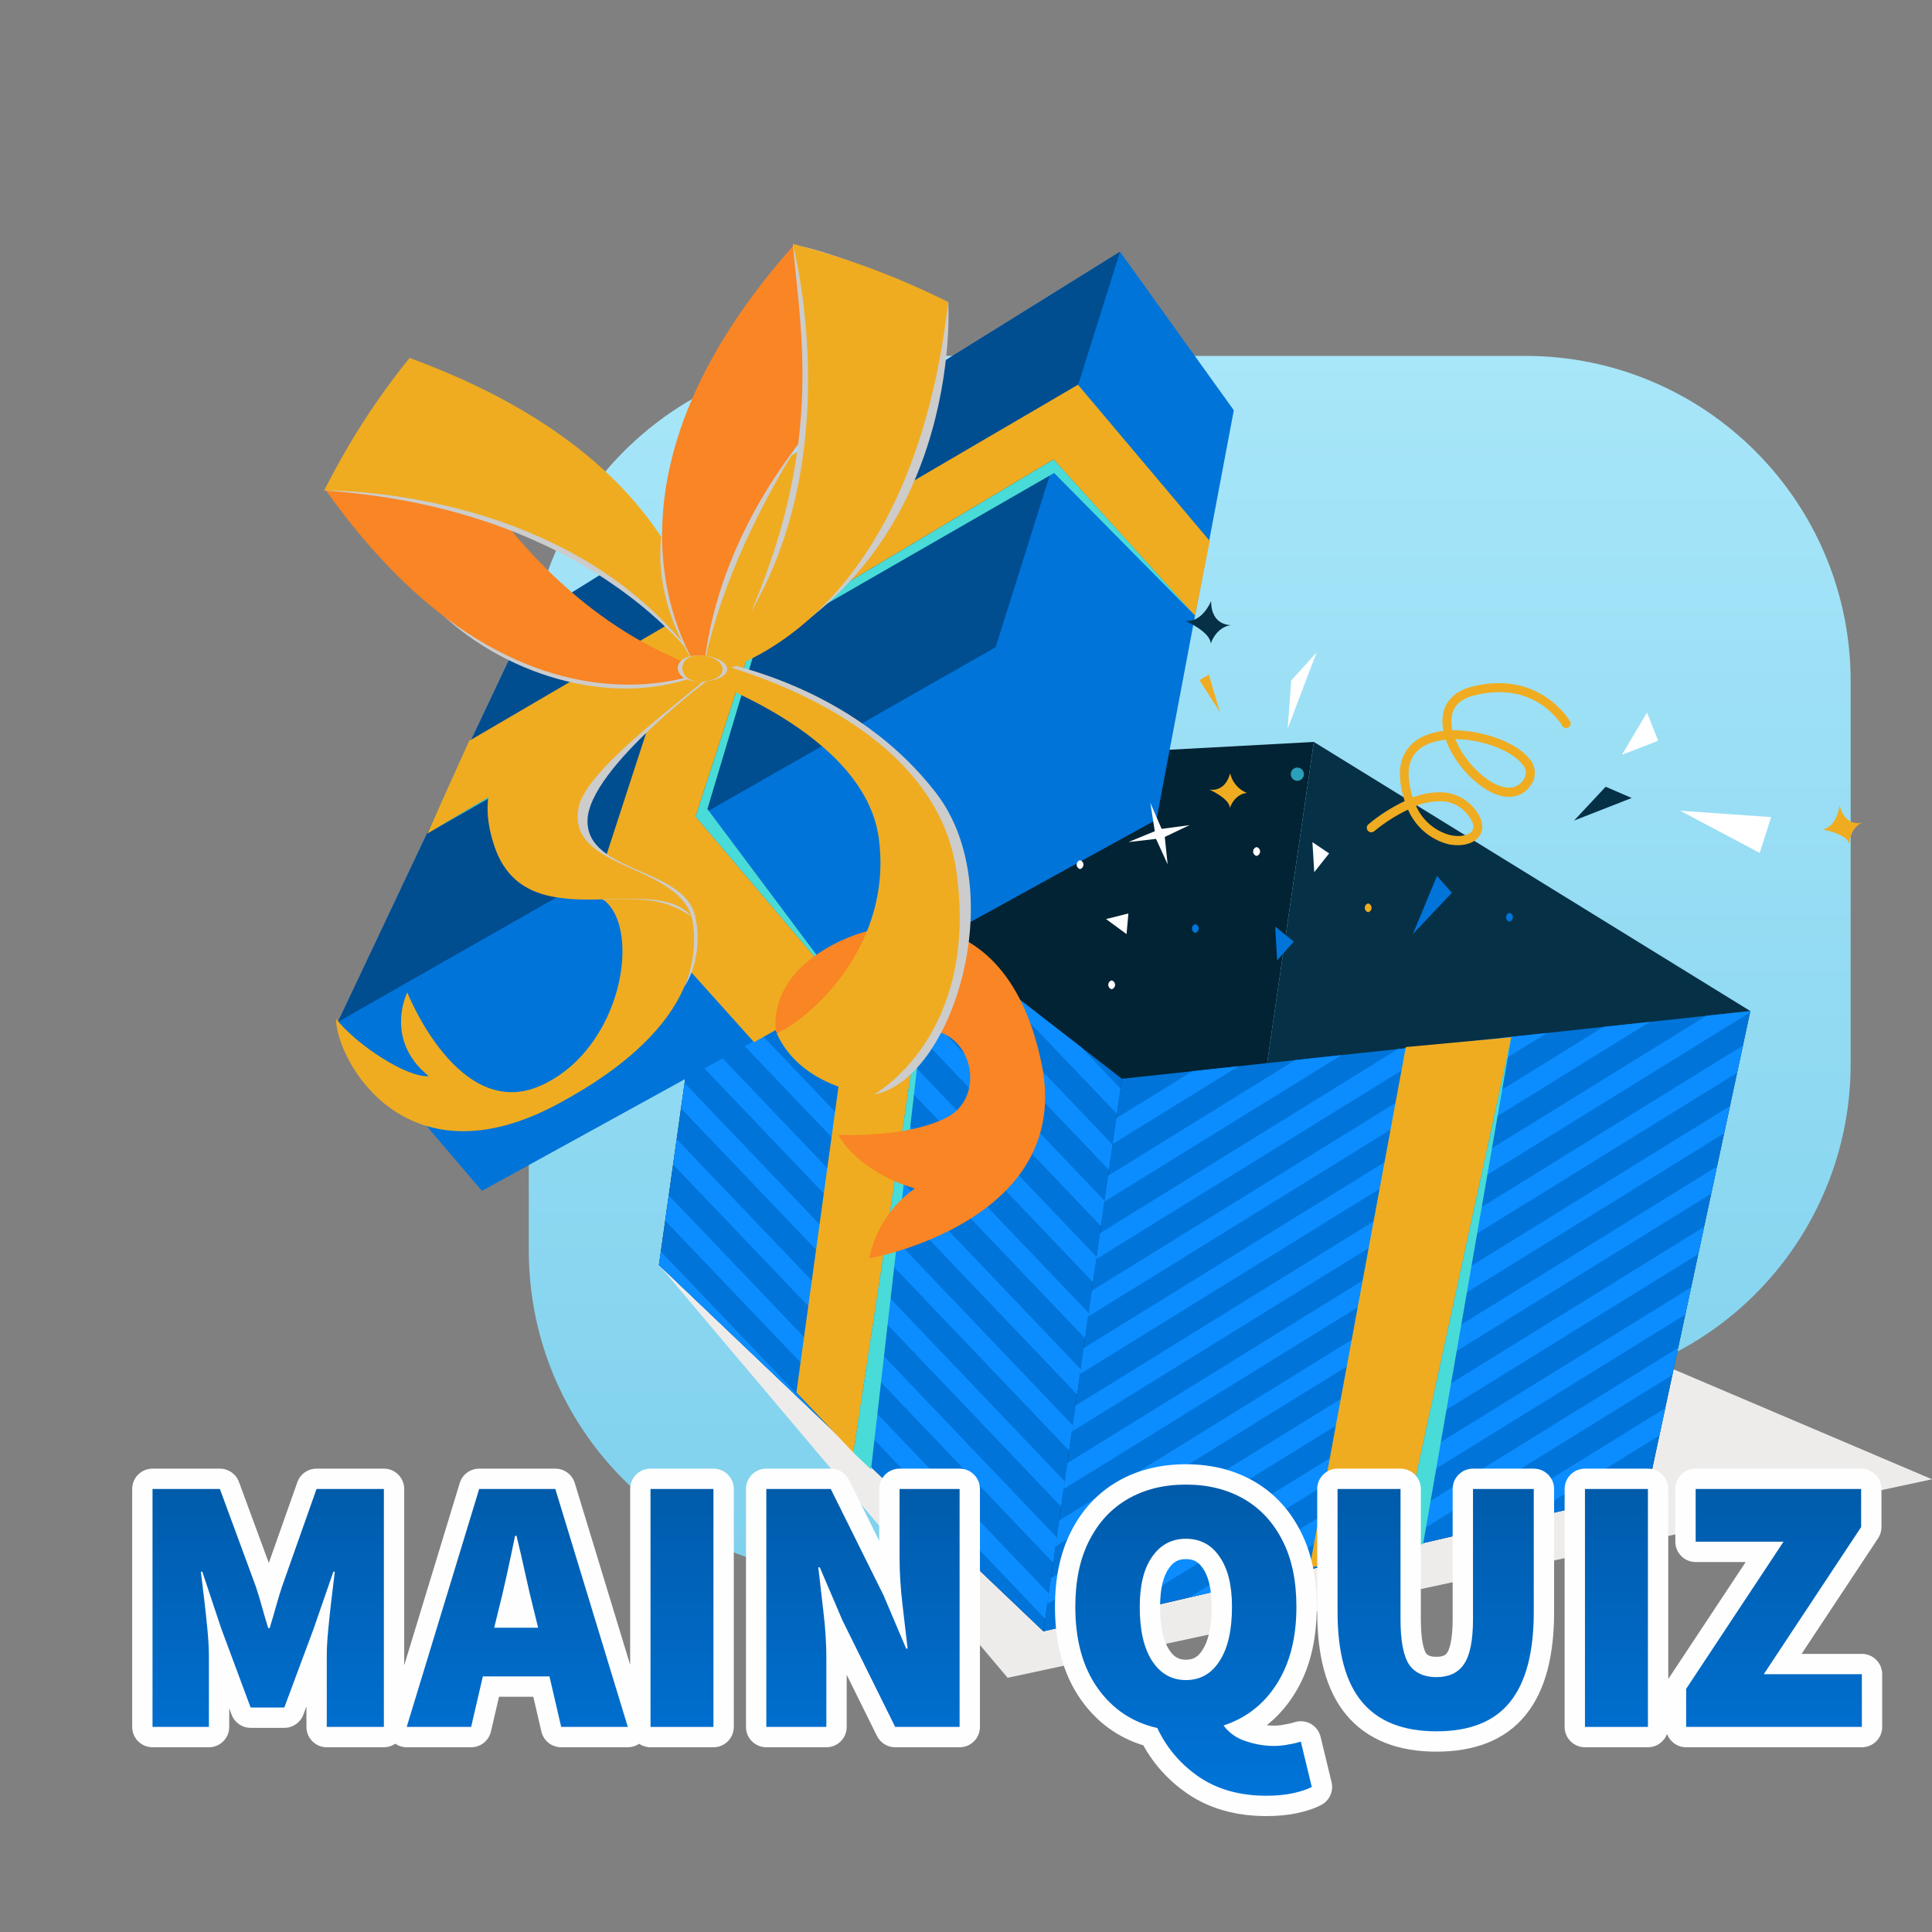 <svg width="190" height="190" viewBox="0 0 190 190" fill="none" xmlns="http://www.w3.org/2000/svg">
<rect x="0" y="0" width="190" height="190" fill="#808080" stroke="none"/>
<path d="M182 67C182 49.327 167.673 35 150 35H84C66.327 35 52 49.327 52 67V122.924C52 144.079 72.161 159.412 92.547 153.762L158.547 135.468C172.406 131.627 182 119.012 182 104.631V67Z" fill="url(#paint0_linear_1266_43463)"/>
<g style="mix-blend-mode:multiply">
<path d="M64.804 124.405L99.094 165L190 145.477L164.532 134.64L103.22 156.867L64.804 124.405Z" fill="#EDECEB"/>
</g>
<path d="M64.803 124.405L71.61 76.079L129.208 72.965L116.971 157.095L102.613 160.432L64.803 124.405Z" fill="#022333"/>
<path d="M172.131 99.43L162.019 146.628L116.973 157.095L129.21 72.965L172.131 99.43Z" fill="#063046"/>
<path d="M71.613 76.078L110.329 106.09L102.616 160.431L64.805 124.405L71.613 76.078Z" fill="#0074D9"/>
<path d="M172.132 99.43L162.02 146.627L102.616 160.431L110.329 106.091L172.132 99.43Z" fill="#0074D9"/>
<path d="M106.273 134.64L105.92 137.13L68.529 97.949L68.882 95.455L106.273 134.64Z" fill="#0B8DFF"/>
<path d="M105.49 140.159L105.136 142.649L67.75 103.472L68.103 100.979L105.49 140.159Z" fill="#0B8DFF"/>
<path d="M67.325 106.501L104.708 145.673L104.354 148.162L66.972 108.995L67.325 106.501Z" fill="#0B8DFF"/>
<path d="M64.803 124.405L64.989 123.075L80.888 139.734L64.803 124.405Z" fill="#0B8DFF"/>
<path d="M107.058 129.121L106.705 131.611L69.309 92.426L69.658 89.932L107.058 129.121Z" fill="#0B8DFF"/>
<path d="M109.409 112.565L109.055 115.054L72.561 76.819L83.049 84.948L109.409 112.565Z" fill="#0B8DFF"/>
<path d="M66.196 114.518L66.549 112.024L103.927 151.192L103.573 153.681L66.196 114.518Z" fill="#0B8DFF"/>
<path d="M65.417 120.042L65.766 117.553L103.14 156.711L102.786 159.2L65.417 120.042Z" fill="#0B8DFF"/>
<path d="M110.191 107.05L109.838 109.535L95.812 94.839L106.299 102.968L110.191 107.05Z" fill="#0B8DFF"/>
<path d="M108.624 118.083L108.27 120.573L70.866 81.374L71.215 78.885L108.624 118.083Z" fill="#0B8DFF"/>
<path d="M107.841 123.602L107.487 126.092L70.088 86.902L70.437 84.408L107.841 123.602Z" fill="#0B8DFF"/>
<path d="M107.366 126.931L147.585 102.076L152.144 101.585L107.004 129.482L107.366 126.931Z" fill="#0B8DFF"/>
<path d="M106.565 132.583L157.695 100.987L162.254 100.496L106.203 135.135L106.565 132.583Z" fill="#0B8DFF"/>
<path d="M105.766 138.235L167.803 99.894L172.132 99.43L172.105 99.564L105.403 140.787L105.766 138.235Z" fill="#0B8DFF"/>
<path d="M104.961 143.888L171.403 102.825L170.829 105.507L104.599 146.44L104.961 143.888Z" fill="#0B8DFF"/>
<path d="M108.972 115.625L127.372 104.252L131.931 103.762L108.61 118.172L108.972 115.625Z" fill="#0B8DFF"/>
<path d="M121.823 104.851L109.414 112.52L109.776 109.972L117.264 105.346L121.823 104.851Z" fill="#0B8DFF"/>
<path d="M108.173 121.278L137.48 103.165L142.039 102.674L107.811 123.826L108.173 121.278Z" fill="#0B8DFF"/>
<path d="M143.716 150.879L163.764 138.494L163.189 141.171L149.746 149.478L143.716 150.879Z" fill="#0B8DFF"/>
<path d="M130.343 153.99L165.035 132.548L164.46 135.229L136.373 152.589L130.343 153.99Z" fill="#0B8DFF"/>
<path d="M162.019 146.628L157.088 147.775L162.491 144.438L162.019 146.628Z" fill="#0B8DFF"/>
<path d="M104.16 149.541L170.129 108.772L169.555 111.454L103.798 152.093L104.16 149.541Z" fill="#0B8DFF"/>
<path d="M103.356 155.194L168.856 114.715L168.282 117.396L102.994 157.746L103.356 155.194Z" fill="#0B8DFF"/>
<path d="M116.971 157.094L166.307 126.604L165.733 129.286L123.001 155.693L116.971 157.094Z" fill="#0B8DFF"/>
<path d="M103.6 160.204L167.585 120.657L167.006 123.339L109.63 158.803L103.6 160.204Z" fill="#0B8DFF"/>
<path d="M148.625 102.009L137.726 152.214L128.785 154.186L138.252 102.972L148.625 102.009Z" fill="#EFAC21"/>
<g style="mix-blend-mode:multiply">
<path d="M148.625 102.009L137.726 152.214L139.953 151.848L148.625 102.009Z" fill="#49DBD7"/>
</g>
<path d="M91.739 91.421L83.929 142.866L78.323 136.937L85.25 86.607L91.739 91.421Z" fill="#EFAC21"/>
<g style="mix-blend-mode:multiply">
<path d="M91.739 91.422L83.929 142.867L85.661 144.509L91.739 91.422Z" fill="#49DBD7"/>
</g>
<path d="M47.399 117.097L113.734 80.588L117.524 60.543L121.337 40.346L110.147 24.758L51.922 60.958L33.236 100.496L47.399 117.097Z" fill="#0074D9"/>
<path d="M47.398 117.098L113.734 80.59L97.914 63.649L33.236 100.497L47.398 117.098Z" fill="#0074D9"/>
<path d="M97.914 63.648L110.146 24.758L51.922 60.958L33.235 100.496L97.914 63.648Z" fill="#004D90"/>
<g style="mix-blend-mode:multiply">
<path d="M117.526 60.544L103.615 45.179L42.024 81.977L103.668 46.517L117.526 60.544Z" fill="#49DBD7"/>
</g>
<path d="M103.613 45.178L117.524 60.544L118.973 53.205L106.012 37.835L46.139 72.857L42.022 81.977L103.613 45.178Z" fill="#EFAC21"/>
<g style="mix-blend-mode:multiply">
<path d="M80.469 43.148L68.395 80.299L83 97.516L69.57 79.563L80.469 43.148Z" fill="#49DBD7"/>
</g>
<path d="M83 97.516L68.395 80.299L80.469 43.148L71.055 49.002L59.105 85.724L74.156 102.495L83 97.516Z" fill="#EFAC21"/>
<path d="M59.27 88.428C59.27 88.428 65.963 87.322 67.946 89.972C68.582 92.488 69.735 100.635 54.773 108.616C39.81 116.598 33.086 104.262 33.038 100.184C35.013 102.714 39.96 105.984 42.173 105.837C37.712 102.241 40.053 97.601 40.053 97.601C40.053 97.601 45.08 110.347 53.142 106.778C61.205 103.209 63.193 91.181 59.27 88.428Z" fill="#EFAC21"/>
<g style="mix-blend-mode:multiply">
<path d="M70.096 66.526C70.096 66.526 57.912 75.503 57.779 80.66C57.647 85.818 67.189 85.336 68.338 89.994C69.044 92.858 68.249 95.669 67.286 97.056C68.611 94.067 68.302 91.024 67.98 90.101C65.925 88.843 64.481 88.196 59.317 88.495C59.131 88.405 52.69 82.012 52.615 81.504C52.54 80.995 53.803 77.577 53.803 77.577L60.244 70.47L65.104 68.717L70.096 66.526Z" fill="#CCCCCC"/>
</g>
<path d="M56.889 79.447C55.767 85.555 66.37 84.881 68.013 90.132C64.169 85.586 51.844 92.514 48.655 83.315C43.822 69.391 65.274 68.949 67.924 65.255C68.154 66.205 68.366 66.085 69.665 66.549C66.696 69.226 57.569 75.753 56.889 79.447Z" fill="#EFAC21"/>
<g style="mix-blend-mode:multiply">
<path d="M69.354 66.161C60.223 70.078 48.998 66.08 42.848 59.808C54.877 62.324 69.354 66.161 69.354 66.161Z" fill="#CCCCCC"/>
</g>
<path d="M69.517 65.938C69.517 65.938 50.773 74.745 31.936 48.056L40.329 35.181C40.329 35.181 48.634 58.938 69.517 65.938Z" fill="#F98524"/>
<g style="mix-blend-mode:multiply">
<path d="M69.354 66.161C69.354 66.161 59.282 50.1 31.884 48.244C41.028 46.883 59.472 44.809 69.354 66.161Z" fill="#CCCCCC"/>
</g>
<path d="M69.354 66.161C69.354 66.161 70.79 46.37 40.282 35.203C37.019 39.226 34.204 43.599 31.888 48.244C31.888 48.244 57.073 47.718 69.354 66.161Z" fill="#EFAC21"/>
<path d="M76.317 101.487C76.317 101.487 75.561 97.748 79.409 94.567C85.329 89.659 98.93 87.384 102.447 104.672C105.597 120.185 85.488 123.758 85.488 123.758C86.041 120.967 87.647 118.502 89.967 116.883C84.184 115.152 82.426 111.597 82.426 111.597C82.426 111.597 89.3 111.976 93.258 109.812C96.695 107.916 95.865 102.196 91.889 101.362C84.511 99.823 85.925 107.666 85.925 107.666L76.317 101.487Z" fill="#F98524"/>
<g style="mix-blend-mode:multiply">
<path d="M67.97 64.6C67.97 64.6 82.91 66.13 92.055 77.984C99.459 87.585 93.663 106.279 85.914 107.644C90.138 103.182 94.705 91.649 92.236 85.002C89.766 78.354 85.3 71.533 79.897 69.596C74.495 67.66 67.97 64.6 67.97 64.6Z" fill="#CCCCCC"/>
</g>
<path d="M68.414 66.496C68.414 66.496 84.998 71.93 86.421 82.41C87.843 92.89 79.794 100.099 76.384 101.63C78.92 107.189 85.917 107.653 85.917 107.653C85.917 107.653 96.347 101.995 94.055 85.675C91.762 69.355 67.99 64.608 67.99 64.608L68.414 66.496Z" fill="#EFAC21"/>
<g style="mix-blend-mode:multiply">
<path d="M69.124 66.496C69.124 66.496 63.96 60.04 65.091 52.184C65.365 58.099 67.883 64.885 69.124 66.496Z" fill="#CCCCCC"/>
</g>
<g style="mix-blend-mode:multiply">
<path d="M78.531 43.702C78.531 43.702 71.767 53.807 69.4 64.702C67.102 60.178 73.959 44.577 78.531 43.702Z" fill="#CCCCCC"/>
</g>
<path d="M69.133 66.509C69.133 66.509 55.615 49.247 78.163 24L93.298 29.773C93.298 29.773 71.165 43.546 69.133 66.509Z" fill="#F98524"/>
<g style="mix-blend-mode:multiply">
<path d="M93.254 29.711C93.254 29.711 95.02 55.748 71.298 65.626C81.397 45.995 78.861 33.731 77.973 24.085C82.276 24.638 93.254 29.711 93.254 29.711Z" fill="#CCCCCC"/>
</g>
<path d="M69.124 66.495C69.124 66.495 89.335 63.471 93.253 29.711C88.374 27.26 83.248 25.345 77.963 24C77.963 24 84.859 49.809 69.124 66.495Z" fill="#EFAC21"/>
<g style="mix-blend-mode:multiply">
<path d="M68.516 64.47C65.786 64.51 66.051 67.379 69.399 67.009C72.748 66.639 71.869 64.426 68.516 64.47Z" fill="#CCCCCC"/>
</g>
<path d="M68.611 64.47C66.402 64.51 66.597 67.379 69.34 67.009C72.083 66.639 71.35 64.426 68.611 64.47Z" fill="#EFAC21"/>
<path d="M165.221 79.728L174.18 80.357L173.058 83.877L165.221 79.728Z" fill="white"/>
<path d="M159.503 74.232L163.073 72.849L161.973 70.078L159.503 74.232Z" fill="white"/>
<path d="M143.388 83.119C144.342 83.119 145.155 82.771 145.53 82.151C145.787 81.736 146.065 80.853 145.04 79.581C144.673 79.109 144.213 78.719 143.689 78.435C143.165 78.151 142.589 77.979 141.996 77.93C140.95 77.868 139.904 78.038 138.93 78.43C138.743 77.85 138.617 77.252 138.555 76.645C138.378 74.928 139.028 73.75 140.49 73.143C141.032 72.929 141.602 72.795 142.182 72.746C143.017 75.142 145.274 77.48 147.231 78.158C148.609 78.631 149.789 78.301 150.544 77.225C150.827 76.839 150.966 76.365 150.937 75.885C150.909 75.406 150.715 74.952 150.39 74.602C149.148 73.023 145.782 71.782 142.84 71.823C142.762 71.485 142.727 71.139 142.734 70.792C142.783 69.57 143.525 68.766 144.943 68.401C150.955 66.853 153.531 71.194 153.637 71.376C153.695 71.479 153.792 71.555 153.905 71.585C154.019 71.617 154.14 71.601 154.242 71.541C154.344 71.482 154.418 71.385 154.449 71.27C154.48 71.155 154.464 71.033 154.405 70.93C154.374 70.881 151.401 65.817 144.726 67.535C142.959 67.981 141.917 69.141 141.855 70.756C141.84 71.132 141.871 71.508 141.948 71.876C141.342 71.945 140.747 72.095 140.181 72.322C138.361 73.072 137.481 74.642 137.698 76.743C137.77 77.439 137.919 78.124 138.14 78.787C136.859 79.391 135.66 80.157 134.57 81.067C134.481 81.144 134.426 81.253 134.417 81.371C134.408 81.489 134.445 81.606 134.522 81.696C134.598 81.786 134.706 81.841 134.823 81.851C134.94 81.86 135.055 81.822 135.144 81.745C136.164 80.903 137.281 80.19 138.471 79.621C138.83 80.454 139.373 81.194 140.058 81.783C140.744 82.372 141.553 82.796 142.425 83.021C142.742 83.087 143.064 83.12 143.388 83.119ZM141.524 78.805C141.655 78.798 141.786 78.798 141.917 78.805C142.394 78.842 142.857 78.98 143.278 79.211C143.698 79.441 144.065 79.759 144.355 80.143C144.647 80.5 145.089 81.178 144.797 81.674C144.505 82.169 143.573 82.352 142.588 82.12C141.855 81.924 141.175 81.565 140.598 81.067C140.021 80.57 139.563 79.947 139.257 79.246C139.981 78.966 140.748 78.817 141.524 78.805ZM143.118 72.692C145.725 72.692 148.64 73.799 149.696 75.146C149.9 75.346 150.026 75.613 150.048 75.899C150.071 76.185 149.99 76.469 149.82 76.699C149.299 77.444 148.521 77.645 147.514 77.301C145.875 76.735 143.927 74.714 143.118 72.692Z" fill="#EFAC21"/>
<path d="M154.801 80.696L157.907 77.372L160.469 78.478L154.801 80.696Z" fill="#063046"/>
<path d="M126.982 66.923L126.637 71.643L129.478 64.166L126.982 66.923Z" fill="white"/>
<path d="M122.636 77.983C122.223 77.823 121.856 77.563 121.567 77.225C121.278 76.887 121.076 76.483 120.98 76.047C120.436 78.037 118.912 77.64 118.912 77.64C118.912 77.64 120.944 78.532 120.944 79.46C121.505 77.983 122.636 77.983 122.636 77.983Z" fill="#EFAC21"/>
<path d="M121.116 61.477C121.116 61.477 119.106 61.615 119.106 59.121C118.054 61.383 116.592 61.062 116.592 61.062C116.592 61.062 119.062 62.168 119.062 63.293C119.76 61.477 121.116 61.477 121.116 61.477Z" fill="#063046"/>
<path d="M183.206 80.879C183.206 80.879 181.509 81.472 180.913 79.224C180.551 81.508 179.216 81.561 179.216 81.561C179.216 81.561 181.602 81.981 181.867 82.98C182.026 81.196 183.206 80.879 183.206 80.879Z" fill="#EFAC21"/>
<path d="M127.584 75.485C127.755 75.485 127.919 75.554 128.04 75.676C128.161 75.798 128.229 75.964 128.229 76.137C128.229 76.309 128.161 76.475 128.04 76.597C127.919 76.719 127.755 76.788 127.584 76.788C127.413 76.788 127.249 76.719 127.128 76.597C127.007 76.475 126.939 76.309 126.939 76.137C126.939 75.964 127.007 75.798 127.128 75.676C127.249 75.554 127.413 75.485 127.584 75.485Z" fill="#2B9EBA"/>
<path d="M119.973 70.034L118.877 66.34L117.963 66.893L119.973 70.034Z" fill="#EFAC21"/>
<path d="M113.566 81.745L110.977 82.811L113.69 82.499L114.83 85.002L114.547 82.307L116.977 81.151L114.238 81.513L113.129 78.961L113.566 81.745Z" fill="white"/>
<path d="M123.579 83.307C123.677 83.329 123.764 83.384 123.826 83.463C123.889 83.542 123.923 83.641 123.923 83.742C123.923 83.843 123.889 83.941 123.826 84.02C123.764 84.099 123.677 84.154 123.579 84.177C123.482 84.154 123.394 84.099 123.332 84.02C123.27 83.941 123.236 83.843 123.236 83.742C123.236 83.641 123.27 83.542 123.332 83.463C123.394 83.384 123.482 83.329 123.579 83.307Z" fill="white"/>
<path d="M117.551 90.877C117.647 90.901 117.732 90.957 117.792 91.035C117.853 91.114 117.886 91.21 117.886 91.31C117.886 91.409 117.853 91.506 117.792 91.584C117.732 91.663 117.647 91.718 117.551 91.743C117.456 91.718 117.371 91.663 117.31 91.584C117.25 91.506 117.217 91.409 117.217 91.31C117.217 91.21 117.25 91.114 117.31 91.035C117.371 90.957 117.456 90.901 117.551 90.877Z" fill="#0074D9"/>
<path d="M106.216 84.6C106.311 84.624 106.396 84.68 106.457 84.758C106.517 84.836 106.55 84.933 106.55 85.032C106.55 85.132 106.517 85.228 106.457 85.307C106.396 85.385 106.311 85.441 106.216 85.465C106.12 85.441 106.036 85.385 105.975 85.307C105.914 85.228 105.882 85.132 105.882 85.032C105.882 84.933 105.914 84.836 105.975 84.758C106.036 84.68 106.12 84.624 106.216 84.6Z" fill="white"/>
<path d="M134.55 88.847C134.645 88.871 134.73 88.927 134.791 89.005C134.851 89.083 134.884 89.18 134.884 89.279C134.884 89.379 134.851 89.475 134.791 89.554C134.73 89.632 134.645 89.688 134.55 89.712C134.454 89.688 134.37 89.632 134.309 89.554C134.248 89.475 134.216 89.379 134.216 89.279C134.216 89.18 134.248 89.083 134.309 89.005C134.37 88.927 134.454 88.871 134.55 88.847Z" fill="#EFAC21"/>
<path d="M109.325 96.418C109.42 96.442 109.505 96.498 109.566 96.576C109.626 96.655 109.659 96.751 109.659 96.851C109.659 96.95 109.626 97.047 109.566 97.125C109.505 97.204 109.42 97.259 109.325 97.284C109.229 97.259 109.145 97.204 109.084 97.125C109.023 97.047 108.99 96.95 108.99 96.851C108.99 96.751 109.023 96.655 109.084 96.576C109.145 96.498 109.229 96.442 109.325 96.418Z" fill="white"/>
<path d="M148.447 89.772C148.542 89.796 148.627 89.851 148.688 89.93C148.748 90.008 148.781 90.105 148.781 90.204C148.781 90.304 148.748 90.4 148.688 90.479C148.627 90.557 148.542 90.613 148.447 90.637C148.351 90.613 148.267 90.557 148.206 90.479C148.145 90.4 148.113 90.304 148.113 90.204C148.113 90.105 148.145 90.008 148.206 89.93C148.267 89.851 148.351 89.796 148.447 89.772Z" fill="#0074D9"/>
<path d="M127.239 92.604L125.595 94.451L125.41 91.127L127.239 92.604Z" fill="#0074D9"/>
<path d="M142.78 87.804L138.941 91.864L141.318 86.14L142.78 87.804Z" fill="#0074D9"/>
<path d="M130.711 83.927L129.068 82.82L129.249 85.774L130.711 83.927Z" fill="white"/>
<path d="M110.97 89.833L108.774 90.386L110.789 91.863L110.97 89.833Z" fill="white"/>
<path fill-rule="evenodd" clip-rule="evenodd" d="M116.622 144C114.165 144 111.916 144.535 109.939 145.669C107.945 146.813 106.411 148.48 105.336 150.599C104.245 152.726 103.75 155.228 103.75 158.024C103.75 161.583 104.55 164.685 106.315 167.173C107.872 169.369 109.931 170.873 112.439 171.643C113.484 173.531 114.926 175.112 116.742 176.372L116.752 176.379C118.966 177.893 121.598 178.6 124.542 178.6C125.635 178.6 126.659 178.507 127.597 178.302C128.459 178.113 129.262 177.861 129.937 177.506C130.748 177.079 131.165 176.156 130.95 175.266L129.87 170.802C129.738 170.258 129.385 169.794 128.895 169.522C128.405 169.251 127.824 169.198 127.293 169.375C127.057 169.453 126.759 169.526 126.39 169.584C126.366 169.588 126.342 169.592 126.318 169.597C126.309 169.599 126.299 169.601 126.29 169.603C125.98 169.668 125.639 169.704 125.262 169.704C125.04 169.704 124.812 169.691 124.578 169.663C125.602 168.854 126.49 167.864 127.233 166.7C128.786 164.284 129.494 161.351 129.494 158.024C129.494 155.228 128.998 152.726 127.907 150.599C126.832 148.48 125.298 146.813 123.305 145.669C121.328 144.535 119.079 144 116.622 144ZM15 144.432C13.895 144.432 13 145.327 13 146.432V169.832C13 170.937 13.895 171.832 15 171.832H20.544C21.649 171.832 22.544 170.937 22.544 169.832V168.005L22.774 168.621C23.065 169.405 23.812 169.924 24.648 169.924H27.96C28.796 169.924 29.543 169.405 29.834 168.621L30.136 167.811V169.832C30.136 170.937 31.031 171.832 32.136 171.832H37.752C38.168 171.832 38.555 171.705 38.875 171.487C39.202 171.709 39.592 171.832 39.997 171.832H46.333C47.264 171.832 48.071 171.19 48.282 170.284L49.075 166.864H52.448L53.241 170.284C53.451 171.19 54.259 171.832 55.189 171.832H61.741C62.144 171.832 62.531 171.711 62.857 171.492C63.175 171.707 63.559 171.832 63.973 171.832H70.165C71.269 171.832 72.165 170.937 72.165 169.832V146.432C72.165 145.327 71.269 144.432 70.165 144.432H63.973C62.868 144.432 61.973 145.327 61.973 146.432V163.728L56.526 145.849C56.27 145.007 55.493 144.432 54.613 144.432H47.125C46.245 144.432 45.468 145.007 45.212 145.849L39.752 163.773V146.432C39.752 145.327 38.857 144.432 37.752 144.432H31.128C30.28 144.432 29.525 144.966 29.242 145.766L26.436 153.707L23.501 145.741C23.211 144.954 22.462 144.432 21.624 144.432H15ZM75.363 144.432C74.259 144.432 73.363 145.327 73.363 146.432V169.832C73.363 170.937 74.259 171.832 75.363 171.832H81.267C82.372 171.832 83.267 170.937 83.267 169.832V164.706L86.243 170.719C86.58 171.401 87.275 171.832 88.035 171.832H94.371C95.476 171.832 96.371 170.937 96.371 169.832V146.432C96.371 145.327 95.476 144.432 94.371 144.432H88.467C87.363 144.432 86.467 145.327 86.467 146.432V151.537L83.491 145.543C83.153 144.862 82.459 144.432 81.699 144.432H75.363ZM131.54 144.432C130.435 144.432 129.54 145.327 129.54 146.432V158.528C129.54 162.721 130.375 166.229 132.418 168.668C134.515 171.171 137.596 172.264 141.26 172.264C144.933 172.264 148.018 171.178 150.052 168.64C152.029 166.203 152.836 162.707 152.836 158.528V146.432C152.836 145.327 151.94 144.432 150.836 144.432H144.86C143.755 144.432 142.86 145.327 142.86 146.432V159.248C142.86 161.263 142.547 162.203 142.317 162.535L142.31 162.545C142.186 162.727 141.976 162.936 141.26 162.936C140.579 162.936 140.356 162.747 140.229 162.572C140.008 162.201 139.732 161.227 139.732 159.248V146.432C139.732 145.327 138.836 144.432 137.732 144.432H131.54ZM155.871 144.432C154.767 144.432 153.871 145.327 153.871 146.432V169.832C153.871 170.937 154.767 171.832 155.871 171.832H162.063C162.927 171.832 163.663 171.285 163.942 170.518C164.222 171.285 164.958 171.832 165.822 171.832H183.102C184.206 171.832 185.102 170.937 185.102 169.832V164.648C185.102 163.543 184.206 162.648 183.102 162.648H177.175L184.698 151.28C184.914 150.952 185.03 150.569 185.03 150.176V146.432C185.03 145.327 184.134 144.432 183.03 144.432H166.758C165.653 144.432 164.758 145.327 164.758 146.432V151.616C164.758 152.721 165.653 153.616 166.758 153.616H171.676L164.154 164.984C164.121 165.034 164.091 165.084 164.063 165.136V146.432C164.063 145.327 163.168 144.432 162.063 144.432H155.871ZM114.953 154.232C115.408 153.577 115.907 153.328 116.622 153.328C117.371 153.328 117.854 153.584 118.275 154.209L118.286 154.226L118.302 154.248C118.784 154.929 119.158 156.102 119.158 158.024C119.158 160.135 118.777 161.467 118.26 162.258L118.245 162.28C117.801 162.981 117.318 163.224 116.622 163.224C115.96 163.224 115.462 162.988 114.984 162.258C114.467 161.467 114.086 160.135 114.086 158.024C114.086 156.102 114.459 154.929 114.942 154.248L114.953 154.232Z" fill="#FEFEFE"/>
<path d="M15 169.832V146.432H21.624L25.152 156.008C25.368 156.656 25.572 157.328 25.764 158.024C25.956 158.72 26.16 159.416 26.376 160.112H26.52C26.736 159.416 26.94 158.72 27.132 158.024C27.324 157.328 27.528 156.656 27.744 156.008L31.128 146.432H37.752V169.832H32.136V162.92C32.136 162.128 32.184 161.24 32.28 160.256C32.376 159.248 32.484 158.24 32.604 157.232C32.724 156.224 32.832 155.336 32.928 154.568H32.784L30.84 160.184L27.96 167.924H24.648L21.768 160.184L19.896 154.568H19.752C19.848 155.336 19.956 156.224 20.076 157.232C20.196 158.24 20.304 159.248 20.4 160.256C20.496 161.24 20.544 162.128 20.544 162.92V169.832H15Z" fill="url(#paint1_linear_1266_43463)"/>
<path d="M48.997 158.456L48.601 160.076H52.921L52.525 158.456C52.237 157.328 51.949 156.104 51.661 154.784C51.373 153.464 51.085 152.216 50.797 151.04H50.653C50.413 152.216 50.149 153.464 49.861 154.784C49.573 156.104 49.285 157.328 48.997 158.456ZM39.997 169.832L47.125 146.432H54.613L61.741 169.832H55.189L54.037 164.864H47.485L46.333 169.832H39.997Z" fill="url(#paint2_linear_1266_43463)"/>
<path d="M63.973 169.832V146.432H70.165V169.832H63.973Z" fill="url(#paint3_linear_1266_43463)"/>
<path d="M75.363 169.832V146.432H81.699L86.883 156.872L89.115 162.128H89.259C89.115 160.856 88.947 159.416 88.755 157.808C88.563 156.176 88.467 154.64 88.467 153.2V146.432H94.371V169.832H88.035L82.851 159.356L80.619 154.136H80.475C80.619 155.456 80.787 156.92 80.979 158.528C81.171 160.112 81.267 161.624 81.267 163.064V169.832H75.363Z" fill="url(#paint4_linear_1266_43463)"/>
<path d="M116.622 165.224C118.038 165.224 119.142 164.6 119.934 163.352C120.75 162.104 121.158 160.328 121.158 158.024C121.158 155.888 120.75 154.244 119.934 153.092C119.142 151.916 118.038 151.328 116.622 151.328C115.23 151.328 114.126 151.916 113.31 153.092C112.494 154.244 112.086 155.888 112.086 158.024C112.086 160.328 112.494 162.104 113.31 163.352C114.126 164.6 115.23 165.224 116.622 165.224ZM124.542 176.6C121.926 176.6 119.706 175.976 117.882 174.728C116.082 173.48 114.726 171.884 113.814 169.94C111.366 169.388 109.41 168.08 107.946 166.016C106.482 163.952 105.75 161.288 105.75 158.024C105.75 155.456 106.206 153.284 107.118 151.508C108.03 149.708 109.302 148.34 110.934 147.404C112.566 146.468 114.462 146 116.622 146C118.782 146 120.678 146.468 122.31 147.404C123.942 148.34 125.214 149.708 126.126 151.508C127.038 153.284 127.494 155.456 127.494 158.024C127.494 161.072 126.846 163.604 125.55 165.62C124.278 167.612 122.538 168.968 120.33 169.688C120.882 170.432 121.614 170.948 122.526 171.236C123.462 171.548 124.374 171.704 125.262 171.704C125.766 171.704 126.246 171.656 126.702 171.56C127.158 171.488 127.566 171.392 127.926 171.272L129.006 175.736C128.55 175.976 127.938 176.18 127.17 176.348C126.402 176.516 125.526 176.6 124.542 176.6Z" fill="url(#paint5_linear_1266_43463)"/>
<path d="M141.26 170.264C137.996 170.264 135.56 169.304 133.952 167.384C132.344 165.464 131.54 162.512 131.54 158.528V146.432H137.732V159.248C137.732 161.336 138.008 162.812 138.56 163.676C139.136 164.516 140.036 164.936 141.26 164.936C142.484 164.936 143.384 164.516 143.96 163.676C144.56 162.812 144.86 161.336 144.86 159.248V146.432H150.836V158.528C150.836 162.512 150.056 165.464 148.496 167.384C146.96 169.304 144.548 170.264 141.26 170.264Z" fill="url(#paint6_linear_1266_43463)"/>
<path d="M155.871 169.832V146.432H162.063V169.832H155.871Z" fill="url(#paint7_linear_1266_43463)"/>
<path d="M165.822 169.832V166.088L175.398 151.616H166.758V146.432H183.03V150.176L173.454 164.648H183.102V169.832H165.822Z" fill="url(#paint8_linear_1266_43463)"/>
<defs>
<linearGradient id="paint0_linear_1266_43463" x1="117" y1="35" x2="117" y2="165" gradientUnits="userSpaceOnUse">
<stop stop-color="#A8E6F9"/>
<stop offset="1" stop-color="#7CCFEC"/>
</linearGradient>
<linearGradient id="paint1_linear_1266_43463" x1="99.051" y1="146" x2="99.051" y2="176.6" gradientUnits="userSpaceOnUse">
<stop stop-color="#005BAA"/>
<stop offset="1" stop-color="#0074D9"/>
</linearGradient>
<linearGradient id="paint2_linear_1266_43463" x1="99.051" y1="146" x2="99.051" y2="176.6" gradientUnits="userSpaceOnUse">
<stop stop-color="#005BAA"/>
<stop offset="1" stop-color="#0074D9"/>
</linearGradient>
<linearGradient id="paint3_linear_1266_43463" x1="99.051" y1="146" x2="99.051" y2="176.6" gradientUnits="userSpaceOnUse">
<stop stop-color="#005BAA"/>
<stop offset="1" stop-color="#0074D9"/>
</linearGradient>
<linearGradient id="paint4_linear_1266_43463" x1="99.051" y1="146" x2="99.051" y2="176.6" gradientUnits="userSpaceOnUse">
<stop stop-color="#005BAA"/>
<stop offset="1" stop-color="#0074D9"/>
</linearGradient>
<linearGradient id="paint5_linear_1266_43463" x1="99.051" y1="146" x2="99.051" y2="176.6" gradientUnits="userSpaceOnUse">
<stop stop-color="#005BAA"/>
<stop offset="1" stop-color="#0074D9"/>
</linearGradient>
<linearGradient id="paint6_linear_1266_43463" x1="99.051" y1="146" x2="99.051" y2="176.6" gradientUnits="userSpaceOnUse">
<stop stop-color="#005BAA"/>
<stop offset="1" stop-color="#0074D9"/>
</linearGradient>
<linearGradient id="paint7_linear_1266_43463" x1="99.051" y1="146" x2="99.051" y2="176.6" gradientUnits="userSpaceOnUse">
<stop stop-color="#005BAA"/>
<stop offset="1" stop-color="#0074D9"/>
</linearGradient>
<linearGradient id="paint8_linear_1266_43463" x1="99.051" y1="146" x2="99.051" y2="176.6" gradientUnits="userSpaceOnUse">
<stop stop-color="#005BAA"/>
<stop offset="1" stop-color="#0074D9"/>
</linearGradient>
</defs>
</svg>
